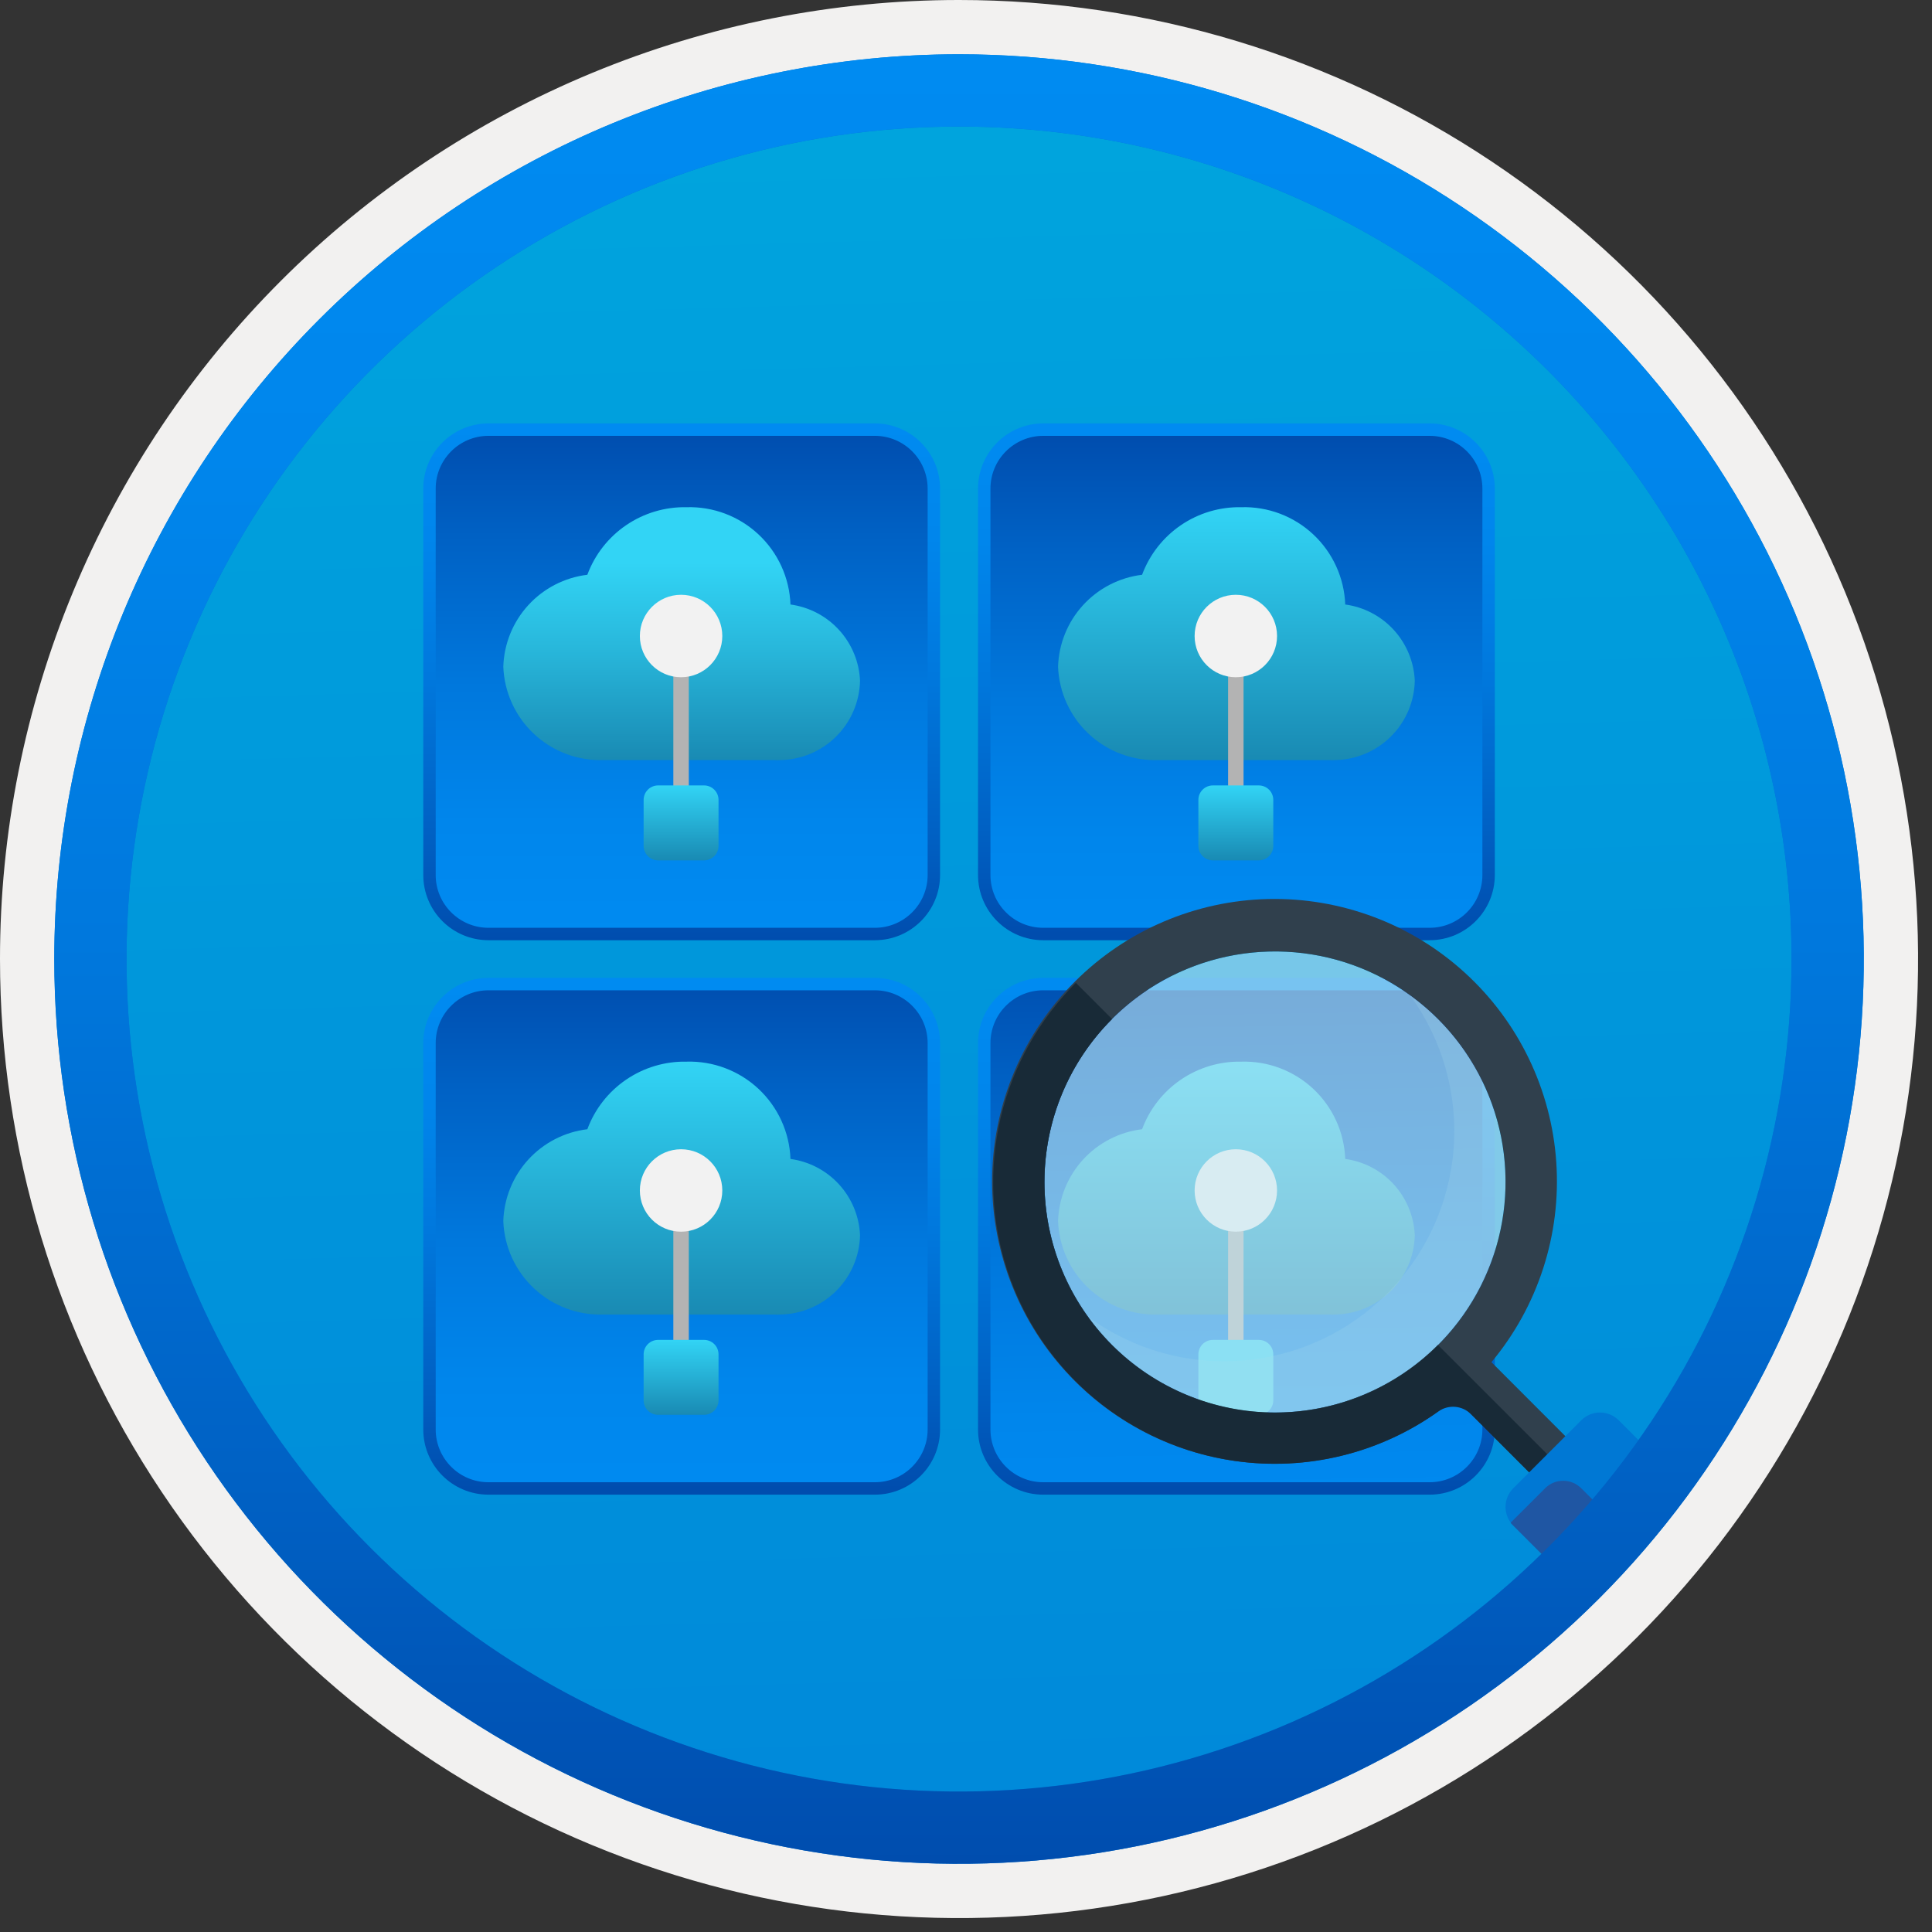 <svg width="100" height="100" viewBox="0 0 100 100" fill="none" xmlns="http://www.w3.org/2000/svg">
<rect x="0" y="0" width="100" height="100" fill="#333333" stroke="none"/>
<g clip-path="url(#clip0_502_5931)">
<path d="M49.64 96.45C40.382 96.45 31.332 93.704 23.634 88.561C15.936 83.417 9.936 76.107 6.393 67.553C2.85 59 1.923 49.588 3.73 40.508C5.536 31.427 9.994 23.087 16.54 16.54C23.087 9.994 31.428 5.535 40.508 3.729C49.588 1.923 59 2.85 67.553 6.393C76.107 9.936 83.418 15.936 88.561 23.634C93.705 31.331 96.45 40.382 96.45 49.64C96.451 55.787 95.24 61.874 92.888 67.554C90.535 73.233 87.088 78.394 82.741 82.74C78.394 87.087 73.234 90.535 67.554 92.888C61.875 95.24 55.787 96.45 49.64 96.45V96.45Z" fill="url(#paint0_linear_502_5931)"/>
<path fill-rule="evenodd" clip-rule="evenodd" d="M95.54 49.64C95.54 58.718 92.848 67.592 87.805 75.141C82.761 82.689 75.592 88.572 67.205 92.046C58.818 95.52 49.589 96.429 40.685 94.658C31.782 92.887 23.603 88.515 17.184 82.096C10.765 75.677 6.393 67.498 4.622 58.594C2.851 49.691 3.76 40.462 7.234 32.075C10.708 23.688 16.591 16.519 24.139 11.475C31.688 6.432 40.562 3.74 49.64 3.74C55.668 3.74 61.636 4.927 67.205 7.234C72.774 9.54 77.834 12.921 82.096 17.184C86.359 21.446 89.739 26.506 92.046 32.075C94.353 37.644 95.54 43.612 95.54 49.64V49.64ZM49.64 -0C59.458 -0 69.055 2.911 77.219 8.366C85.382 13.82 91.744 21.573 95.501 30.643C99.258 39.714 100.242 49.695 98.326 59.324C96.411 68.953 91.683 77.798 84.741 84.741C77.799 91.683 68.954 96.411 59.324 98.326C49.695 100.241 39.714 99.258 30.644 95.501C21.573 91.744 13.82 85.382 8.366 77.218C2.911 69.055 -1.61629e-06 59.458 3.61524e-07 49.64C-0.001 43.121 1.283 36.666 3.777 30.642C6.271 24.62 9.928 19.147 14.537 14.537C19.147 9.928 24.62 6.271 30.643 3.777C36.666 1.283 43.121 -0.001 49.64 -0V-0Z" fill="#F2F1F0"/>
<path fill-rule="evenodd" clip-rule="evenodd" d="M92.73 49.64C92.73 58.162 90.202 66.493 85.468 73.579C80.733 80.666 74.003 86.189 66.129 89.45C58.256 92.711 49.592 93.565 41.233 91.902C32.874 90.239 25.197 86.135 19.17 80.109C13.144 74.083 9.04 66.405 7.378 58.046C5.715 49.688 6.568 41.024 9.83 33.15C13.091 25.276 18.614 18.547 25.7 13.812C32.786 9.077 41.117 6.55 49.64 6.55C55.298 6.55 60.902 7.664 66.13 9.829C71.358 11.995 76.108 15.169 80.11 19.17C84.111 23.171 87.285 27.922 89.45 33.15C91.616 38.378 92.73 43.981 92.73 49.64ZM49.64 2.81C58.902 2.81 67.956 5.557 75.657 10.702C83.358 15.848 89.36 23.162 92.905 31.719C96.449 40.276 97.377 49.692 95.57 58.776C93.763 67.86 89.303 76.204 82.753 82.754C76.204 89.303 67.86 93.763 58.776 95.57C49.691 97.377 40.276 96.45 31.718 92.905C23.161 89.361 15.848 83.359 10.702 75.657C5.556 67.956 2.81 58.902 2.81 49.64C2.811 37.22 7.745 25.31 16.527 16.527C25.309 7.745 37.22 2.811 49.64 2.81V2.81Z" fill="#0078D4"/>
<path d="M45.281 22.238H25.286C23.598 22.238 22.23 23.606 22.23 25.293V45.288C22.23 46.976 23.598 48.344 25.286 48.344H45.281C46.968 48.344 48.336 46.976 48.336 45.288V25.293C48.336 23.606 46.968 22.238 45.281 22.238Z" fill="url(#paint1_linear_502_5931)" stroke="url(#paint2_linear_502_5931)" stroke-width="0.643" stroke-miterlimit="10"/>
<path d="M44.515 35.238C44.474 34.262 44.09 33.332 43.432 32.61C42.774 31.888 41.883 31.421 40.915 31.289C40.864 29.909 40.269 28.604 39.26 27.661C38.251 26.717 36.91 26.211 35.529 26.253C34.417 26.232 33.327 26.558 32.408 27.184C31.489 27.811 30.787 28.708 30.401 29.75C29.226 29.892 28.141 30.45 27.343 31.324C26.545 32.197 26.087 33.328 26.051 34.51C26.102 35.84 26.678 37.095 27.653 38.001C28.628 38.906 29.922 39.389 31.252 39.341H40.125C40.2 39.352 40.276 39.352 40.35 39.341C41.442 39.334 42.488 38.901 43.265 38.135C44.043 37.369 44.491 36.33 44.515 35.238V35.238Z" fill="url(#paint3_linear_502_5931)"/>
<path d="M35.652 34.838H34.852V41.188H35.652V34.838Z" fill="#B3B3B3"/>
<path d="M35.252 35.054C36.431 35.054 37.386 34.098 37.386 32.92C37.386 31.742 36.431 30.786 35.252 30.786C34.074 30.786 33.119 31.742 33.119 32.92C33.119 34.098 34.074 35.054 35.252 35.054Z" fill="#F2F2F2"/>
<path d="M34.062 40.654H36.442C36.641 40.654 36.831 40.733 36.972 40.874C37.112 41.014 37.191 41.205 37.191 41.403V43.783C37.191 43.981 37.112 44.172 36.972 44.312C36.831 44.453 36.641 44.532 36.442 44.532H34.062C33.864 44.532 33.673 44.453 33.533 44.312C33.393 44.172 33.314 43.981 33.314 43.783V41.403C33.314 41.205 33.393 41.014 33.533 40.874C33.673 40.733 33.864 40.654 34.062 40.654V40.654Z" fill="url(#paint4_linear_502_5931)"/>
<path d="M73.994 22.238H54C52.312 22.238 50.944 23.606 50.944 25.293V45.288C50.944 46.976 52.312 48.344 54 48.344H73.994C75.682 48.344 77.05 46.976 77.05 45.288V25.293C77.05 23.606 75.682 22.238 73.994 22.238Z" fill="url(#paint5_linear_502_5931)" stroke="url(#paint6_linear_502_5931)" stroke-width="0.643" stroke-miterlimit="10"/>
<path d="M73.229 35.238C73.187 34.262 72.804 33.332 72.146 32.61C71.488 31.888 70.597 31.42 69.629 31.289C69.578 29.909 68.983 28.604 67.974 27.661C66.965 26.717 65.624 26.211 64.243 26.253C63.131 26.232 62.04 26.558 61.121 27.184C60.203 27.811 59.501 28.708 59.114 29.75C57.94 29.892 56.855 30.45 56.057 31.324C55.259 32.197 54.801 33.328 54.765 34.51C54.816 35.84 55.392 37.095 56.367 38.001C57.342 38.906 58.636 39.389 59.966 39.341H68.839C68.914 39.352 68.99 39.352 69.064 39.341C70.156 39.334 71.201 38.901 71.979 38.135C72.757 37.369 73.205 36.33 73.229 35.238V35.238Z" fill="url(#paint7_linear_502_5931)"/>
<path d="M64.366 34.838H63.566V41.188H64.366V34.838Z" fill="#B3B3B3"/>
<path d="M63.966 35.054C65.144 35.054 66.1 34.098 66.1 32.92C66.1 31.742 65.144 30.786 63.966 30.786C62.788 30.786 61.833 31.742 61.833 32.92C61.833 34.098 62.788 35.054 63.966 35.054Z" fill="#F2F2F2"/>
<path d="M62.776 40.654H65.156C65.355 40.654 65.545 40.733 65.686 40.874C65.826 41.014 65.905 41.205 65.905 41.403V43.783C65.905 43.981 65.826 44.172 65.686 44.312C65.545 44.453 65.355 44.532 65.156 44.532H62.776C62.578 44.532 62.387 44.453 62.247 44.312C62.106 44.172 62.028 43.981 62.028 43.783V41.403C62.028 41.205 62.106 41.014 62.247 40.874C62.387 40.733 62.578 40.654 62.776 40.654V40.654Z" fill="url(#paint8_linear_502_5931)"/>
<path d="M45.281 50.936H25.286C23.598 50.936 22.23 52.304 22.23 53.992V73.987C22.23 75.674 23.598 77.042 25.286 77.042H45.281C46.968 77.042 48.336 75.674 48.336 73.987V53.992C48.336 52.304 46.968 50.936 45.281 50.936Z" fill="url(#paint9_linear_502_5931)" stroke="url(#paint10_linear_502_5931)" stroke-width="0.643" stroke-miterlimit="10"/>
<path d="M44.515 63.937C44.474 62.961 44.09 62.03 43.432 61.308C42.774 60.586 41.883 60.119 40.915 59.987C40.864 58.607 40.269 57.303 39.26 56.359C38.251 55.416 36.91 54.909 35.529 54.951C34.417 54.93 33.327 55.256 32.408 55.883C31.489 56.509 30.787 57.406 30.401 58.449C29.226 58.59 28.141 59.149 27.343 60.022C26.545 60.895 26.087 62.026 26.051 63.208C26.102 64.538 26.678 65.793 27.653 66.699C28.628 67.605 29.922 68.087 31.252 68.04H40.125C40.2 68.05 40.276 68.05 40.35 68.04C41.442 68.032 42.488 67.599 43.265 66.833C44.043 66.067 44.491 65.028 44.515 63.937V63.937Z" fill="url(#paint11_linear_502_5931)"/>
<path d="M35.652 63.537H34.852V69.886H35.652V63.537Z" fill="#B3B3B3"/>
<path d="M35.252 63.752C36.431 63.752 37.386 62.797 37.386 61.618C37.386 60.44 36.431 59.485 35.252 59.485C34.074 59.485 33.119 60.44 33.119 61.618C33.119 62.797 34.074 63.752 35.252 63.752Z" fill="#F2F2F2"/>
<path d="M34.062 69.353H36.442C36.641 69.353 36.831 69.432 36.972 69.572C37.112 69.712 37.191 69.903 37.191 70.102V72.481C37.191 72.68 37.112 72.87 36.972 73.011C36.831 73.151 36.641 73.23 36.442 73.23H34.062C33.864 73.23 33.673 73.151 33.533 73.011C33.393 72.87 33.314 72.68 33.314 72.481V70.102C33.314 69.903 33.393 69.712 33.533 69.572C33.673 69.432 33.864 69.353 34.062 69.353Z" fill="url(#paint12_linear_502_5931)"/>
<path d="M73.994 50.936H54C52.312 50.936 50.944 52.304 50.944 53.992V73.987C50.944 75.674 52.312 77.042 54 77.042H73.994C75.682 77.042 77.05 75.674 77.05 73.987V53.992C77.05 52.304 75.682 50.936 73.994 50.936Z" fill="url(#paint13_linear_502_5931)" stroke="url(#paint14_linear_502_5931)" stroke-width="0.643" stroke-miterlimit="10"/>
<path d="M73.229 63.937C73.187 62.961 72.804 62.03 72.146 61.308C71.488 60.586 70.597 60.119 69.629 59.987C69.578 58.607 68.983 57.303 67.974 56.359C66.965 55.416 65.624 54.909 64.243 54.951C63.131 54.93 62.04 55.256 61.121 55.883C60.203 56.509 59.501 57.406 59.114 58.449C57.94 58.59 56.855 59.149 56.057 60.022C55.259 60.895 54.801 62.026 54.765 63.208C54.816 64.538 55.392 65.793 56.367 66.699C57.342 67.605 58.636 68.087 59.966 68.04H68.839C68.914 68.05 68.99 68.05 69.064 68.04C70.156 68.032 71.201 67.599 71.979 66.833C72.757 66.067 73.205 65.028 73.229 63.937V63.937Z" fill="url(#paint15_linear_502_5931)"/>
<path d="M64.366 63.537H63.566V69.886H64.366V63.537Z" fill="#B3B3B3"/>
<path d="M63.966 63.752C65.144 63.752 66.1 62.797 66.1 61.618C66.1 60.44 65.144 59.485 63.966 59.485C62.788 59.485 61.833 60.44 61.833 61.618C61.833 62.797 62.788 63.752 63.966 63.752Z" fill="#F2F2F2"/>
<path d="M62.776 69.353H65.156C65.355 69.353 65.545 69.432 65.686 69.572C65.826 69.712 65.905 69.903 65.905 70.102V72.481C65.905 72.68 65.826 72.87 65.686 73.011C65.545 73.151 65.355 73.23 65.156 73.23H62.776C62.578 73.23 62.387 73.151 62.247 73.011C62.106 72.87 62.028 72.68 62.028 72.481V70.102C62.028 69.903 62.106 69.712 62.247 69.572C62.387 69.432 62.578 69.353 62.776 69.353V69.353Z" fill="url(#paint16_linear_502_5931)"/>
<path opacity="0.6" fill-rule="evenodd" clip-rule="evenodd" d="M77.926 61.179C77.926 63.539 77.226 65.846 75.915 67.808C74.604 69.771 72.74 71.3 70.56 72.203C68.379 73.106 65.98 73.343 63.666 72.882C61.351 72.422 59.225 71.285 57.556 69.617C55.887 67.948 54.751 65.822 54.29 63.507C53.83 61.192 54.066 58.793 54.969 56.613C55.873 54.432 57.402 52.569 59.364 51.258C61.326 49.947 63.633 49.247 65.993 49.247C69.158 49.247 72.193 50.504 74.431 52.742C76.668 54.98 77.926 58.014 77.926 61.179V61.179Z" fill="#C7E7F1"/>
<path fill-rule="evenodd" clip-rule="evenodd" d="M54.061 61.179C54.061 58.819 54.761 56.512 56.072 54.55C57.383 52.588 59.247 51.058 61.427 50.155C63.608 49.252 66.007 49.016 68.322 49.476C70.636 49.936 72.762 51.073 74.431 52.742C76.1 54.41 77.236 56.537 77.697 58.851C78.157 61.166 77.921 63.565 77.018 65.746C76.115 67.926 74.585 69.789 72.623 71.1C70.661 72.412 68.354 73.112 65.994 73.112C62.83 73.108 59.797 71.85 57.559 69.613C55.322 67.376 54.064 64.343 54.061 61.179V61.179ZM82.838 76.152L77.197 70.506C79.606 67.616 80.808 63.909 80.553 60.156C80.298 56.403 78.606 52.892 75.829 50.355C73.052 47.818 69.403 46.449 65.642 46.533C61.881 46.617 58.298 48.148 55.637 50.807C52.976 53.466 51.443 57.048 51.356 60.809C51.269 64.57 52.636 68.219 55.171 70.998C57.707 73.777 61.216 75.472 64.969 75.729C68.722 75.986 72.43 74.787 75.321 72.38L80.969 78.026L82.838 76.152Z" fill="#30404D"/>
<path fill-rule="evenodd" clip-rule="evenodd" d="M63.926 75.619C67.631 76.151 71.399 75.233 74.446 73.058C74.7 72.877 75.01 72.792 75.321 72.818C75.632 72.844 75.923 72.98 76.143 73.201L80.028 77.089H81.904L74.426 69.613C73.319 70.722 72.004 71.603 70.557 72.204C69.109 72.805 67.557 73.114 65.99 73.115C64.423 73.116 62.871 72.808 61.422 72.208C59.974 71.609 58.658 70.73 57.55 69.621C56.442 68.513 55.563 67.197 54.964 65.749C54.365 64.301 54.057 62.748 54.058 61.181C54.059 59.614 54.369 58.062 54.97 56.615C55.571 55.167 56.452 53.852 57.562 52.746L55.686 50.872C53.769 52.785 52.422 55.195 51.798 57.831C51.174 60.466 51.297 63.224 52.153 65.794C53.008 68.364 54.563 70.644 56.642 72.38C58.722 74.115 61.244 75.237 63.926 75.62L63.926 75.619Z" fill="#182A37"/>
<path fill-rule="evenodd" clip-rule="evenodd" d="M81.582 82.221L78.324 78.962C78.069 78.706 77.926 78.36 77.926 77.999C77.926 77.637 78.069 77.291 78.324 77.035L81.85 73.509C82.107 73.254 82.454 73.112 82.815 73.112C83.176 73.112 83.523 73.254 83.779 73.509L86.913 76.644L81.582 82.221Z" fill="#0078D4"/>
<path fill-rule="evenodd" clip-rule="evenodd" d="M84.246 79.433L81.844 77.032C81.721 76.909 81.576 76.811 81.415 76.745C81.255 76.678 81.083 76.644 80.909 76.644C80.735 76.644 80.563 76.678 80.403 76.745C80.243 76.811 80.097 76.909 79.974 77.032L78.198 78.807V78.836L81.582 82.221L84.246 79.433Z" fill="#1F56A3"/>
<path opacity="0.2" fill-rule="evenodd" clip-rule="evenodd" d="M72.995 51.529C74.665 53.825 75.461 56.642 75.239 59.473C75.017 62.304 73.792 64.962 71.784 66.97C69.776 68.977 67.117 70.202 64.286 70.424C61.455 70.645 58.638 69.848 56.343 68.177C57.354 69.575 58.657 70.737 60.161 71.582C61.665 72.428 63.335 72.937 65.055 73.074C66.775 73.211 68.504 72.973 70.124 72.377C71.743 71.781 73.213 70.84 74.433 69.62C75.654 68.4 76.595 66.93 77.191 65.311C77.788 63.692 78.026 61.963 77.889 60.243C77.753 58.523 77.244 56.853 76.399 55.348C75.554 53.844 74.393 52.541 72.995 51.529V51.529Z" fill="#ABDCEC"/>
<path fill-rule="evenodd" clip-rule="evenodd" d="M92.73 49.64C92.73 58.162 90.202 66.493 85.468 73.579C80.733 80.665 74.003 86.189 66.129 89.45C58.256 92.711 49.592 93.565 41.233 91.902C32.874 90.239 25.197 86.135 19.17 80.109C13.144 74.083 9.04 66.405 7.378 58.046C5.715 49.688 6.568 41.024 9.83 33.15C13.091 25.276 18.614 18.547 25.7 13.812C32.786 9.077 41.117 6.55 49.64 6.55C55.298 6.55 60.902 7.664 66.13 9.829C71.358 11.995 76.108 15.169 80.11 19.17C84.111 23.171 87.285 27.922 89.45 33.15C91.616 38.378 92.73 43.981 92.73 49.64V49.64ZM49.64 2.81C58.902 2.81 67.956 5.556 75.657 10.702C83.358 15.848 89.36 23.162 92.905 31.719C96.449 40.276 97.377 49.692 95.57 58.776C93.763 67.86 89.303 76.204 82.753 82.754C76.204 89.303 67.86 93.763 58.776 95.57C49.691 97.377 40.276 96.45 31.718 92.905C23.161 89.361 15.848 83.358 10.702 75.657C5.556 67.956 2.81 58.902 2.81 49.64C2.811 37.22 7.745 25.309 16.527 16.527C25.309 7.745 37.22 2.811 49.64 2.81V2.81Z" fill="url(#paint17_linear_502_5931)"/>
</g>
<defs>
<linearGradient id="paint0_linear_502_5931" x1="47.87" y1="-15.153" x2="51.852" y2="130.615" gradientUnits="userSpaceOnUse">
<stop stop-color="#00ABDE"/>
<stop offset="1" stop-color="#007ED8"/>
</linearGradient>
<linearGradient id="paint1_linear_502_5931" x1="35.283" y1="48.344" x2="35.283" y2="22.238" gradientUnits="userSpaceOnUse">
<stop stop-color="#008BF1"/>
<stop offset="0.22" stop-color="#0086EC"/>
<stop offset="0.49" stop-color="#0078DD"/>
<stop offset="0.79" stop-color="#0061C4"/>
<stop offset="1" stop-color="#004DAE"/>
</linearGradient>
<linearGradient id="paint2_linear_502_5931" x1="35.283" y1="48.666" x2="35.283" y2="21.916" gradientUnits="userSpaceOnUse">
<stop stop-color="#004DAE"/>
<stop offset="0.21" stop-color="#0061C4"/>
<stop offset="0.51" stop-color="#0078DD"/>
<stop offset="0.78" stop-color="#0086EC"/>
<stop offset="1" stop-color="#008BF1"/>
</linearGradient>
<linearGradient id="paint3_linear_502_5931" x1="35.283" y1="39.349" x2="35.283" y2="26.25" gradientUnits="userSpaceOnUse">
<stop stop-color="#198AB3"/>
<stop offset="0.44" stop-color="#28B7DB"/>
<stop offset="0.78" stop-color="#32D4F5"/>
</linearGradient>
<linearGradient id="paint4_linear_502_5931" x1="35.252" y1="44.532" x2="35.252" y2="40.654" gradientUnits="userSpaceOnUse">
<stop stop-color="#198AB3"/>
<stop offset="1" stop-color="#32D4F5"/>
</linearGradient>
<linearGradient id="paint5_linear_502_5931" x1="63" y1="49.499" x2="63" y2="22.499" gradientUnits="userSpaceOnUse">
<stop stop-color="#008BF1"/>
<stop offset="0.22" stop-color="#0086EC"/>
<stop offset="0.49" stop-color="#0078DD"/>
<stop offset="0.79" stop-color="#0061C4"/>
<stop offset="1" stop-color="#004DAE"/>
</linearGradient>
<linearGradient id="paint6_linear_502_5931" x1="63.997" y1="22.238" x2="63.997" y2="48.344" gradientUnits="userSpaceOnUse">
<stop stop-color="#008BF1"/>
<stop offset="0.22" stop-color="#0086EC"/>
<stop offset="0.49" stop-color="#0078DD"/>
<stop offset="0.79" stop-color="#0061C4"/>
<stop offset="1" stop-color="#004DAE"/>
</linearGradient>
<linearGradient id="paint7_linear_502_5931" x1="63.997" y1="39.349" x2="63.997" y2="26.25" gradientUnits="userSpaceOnUse">
<stop stop-color="#198AB3"/>
<stop offset="1" stop-color="#32D4F5"/>
</linearGradient>
<linearGradient id="paint8_linear_502_5931" x1="63.966" y1="44.532" x2="63.966" y2="40.654" gradientUnits="userSpaceOnUse">
<stop stop-color="#198AB3"/>
<stop offset="1" stop-color="#32D4F5"/>
</linearGradient>
<linearGradient id="paint9_linear_502_5931" x1="35.5" y1="77.499" x2="35.5" y2="50.498" gradientUnits="userSpaceOnUse">
<stop stop-color="#008BF1"/>
<stop offset="0.22" stop-color="#0086EC"/>
<stop offset="0.49" stop-color="#0078DD"/>
<stop offset="0.79" stop-color="#0061C4"/>
<stop offset="1" stop-color="#004DAE"/>
</linearGradient>
<linearGradient id="paint10_linear_502_5931" x1="35.283" y1="50.936" x2="35.283" y2="77.042" gradientUnits="userSpaceOnUse">
<stop stop-color="#008BF1"/>
<stop offset="0.22" stop-color="#0086EC"/>
<stop offset="0.49" stop-color="#0078DD"/>
<stop offset="0.79" stop-color="#0061C4"/>
<stop offset="1" stop-color="#004DAE"/>
</linearGradient>
<linearGradient id="paint11_linear_502_5931" x1="35.283" y1="68.048" x2="35.283" y2="54.949" gradientUnits="userSpaceOnUse">
<stop stop-color="#198AB3"/>
<stop offset="1" stop-color="#32D4F5"/>
</linearGradient>
<linearGradient id="paint12_linear_502_5931" x1="35.252" y1="73.23" x2="35.252" y2="69.353" gradientUnits="userSpaceOnUse">
<stop stop-color="#198AB3"/>
<stop offset="1" stop-color="#32D4F5"/>
</linearGradient>
<linearGradient id="paint13_linear_502_5931" x1="62.5" y1="79.999" x2="62" y2="49.498" gradientUnits="userSpaceOnUse">
<stop stop-color="#008BF1"/>
<stop offset="0.22" stop-color="#0086EC"/>
<stop offset="0.49" stop-color="#0078DD"/>
<stop offset="0.79" stop-color="#0061C4"/>
<stop offset="1" stop-color="#004DAE"/>
</linearGradient>
<linearGradient id="paint14_linear_502_5931" x1="63.997" y1="50.936" x2="63.997" y2="77.042" gradientUnits="userSpaceOnUse">
<stop stop-color="#008BF1"/>
<stop offset="0.22" stop-color="#0086EC"/>
<stop offset="0.49" stop-color="#0078DD"/>
<stop offset="0.79" stop-color="#0061C4"/>
<stop offset="1" stop-color="#004DAE"/>
</linearGradient>
<linearGradient id="paint15_linear_502_5931" x1="63.997" y1="68.048" x2="63.997" y2="54.949" gradientUnits="userSpaceOnUse">
<stop stop-color="#198AB3"/>
<stop offset="1" stop-color="#32D4F5"/>
</linearGradient>
<linearGradient id="paint16_linear_502_5931" x1="310.052" y1="353.297" x2="310.052" y2="338.263" gradientUnits="userSpaceOnUse">
<stop stop-color="#28B7DB"/>
<stop offset="1" stop-color="#32D4F5"/>
</linearGradient>
<linearGradient id="paint17_linear_502_5931" x1="49.64" y1="2.81" x2="49.64" y2="96.47" gradientUnits="userSpaceOnUse">
<stop stop-color="#008BF1"/>
<stop offset="0.22" stop-color="#0086EC"/>
<stop offset="0.49" stop-color="#0078DD"/>
<stop offset="0.79" stop-color="#0061C4"/>
<stop offset="1" stop-color="#004DAE"/>
</linearGradient>
<clipPath id="clip0_502_5931">
<rect width="99.28" height="99.28" fill="white"/>
</clipPath>
</defs>
</svg>
